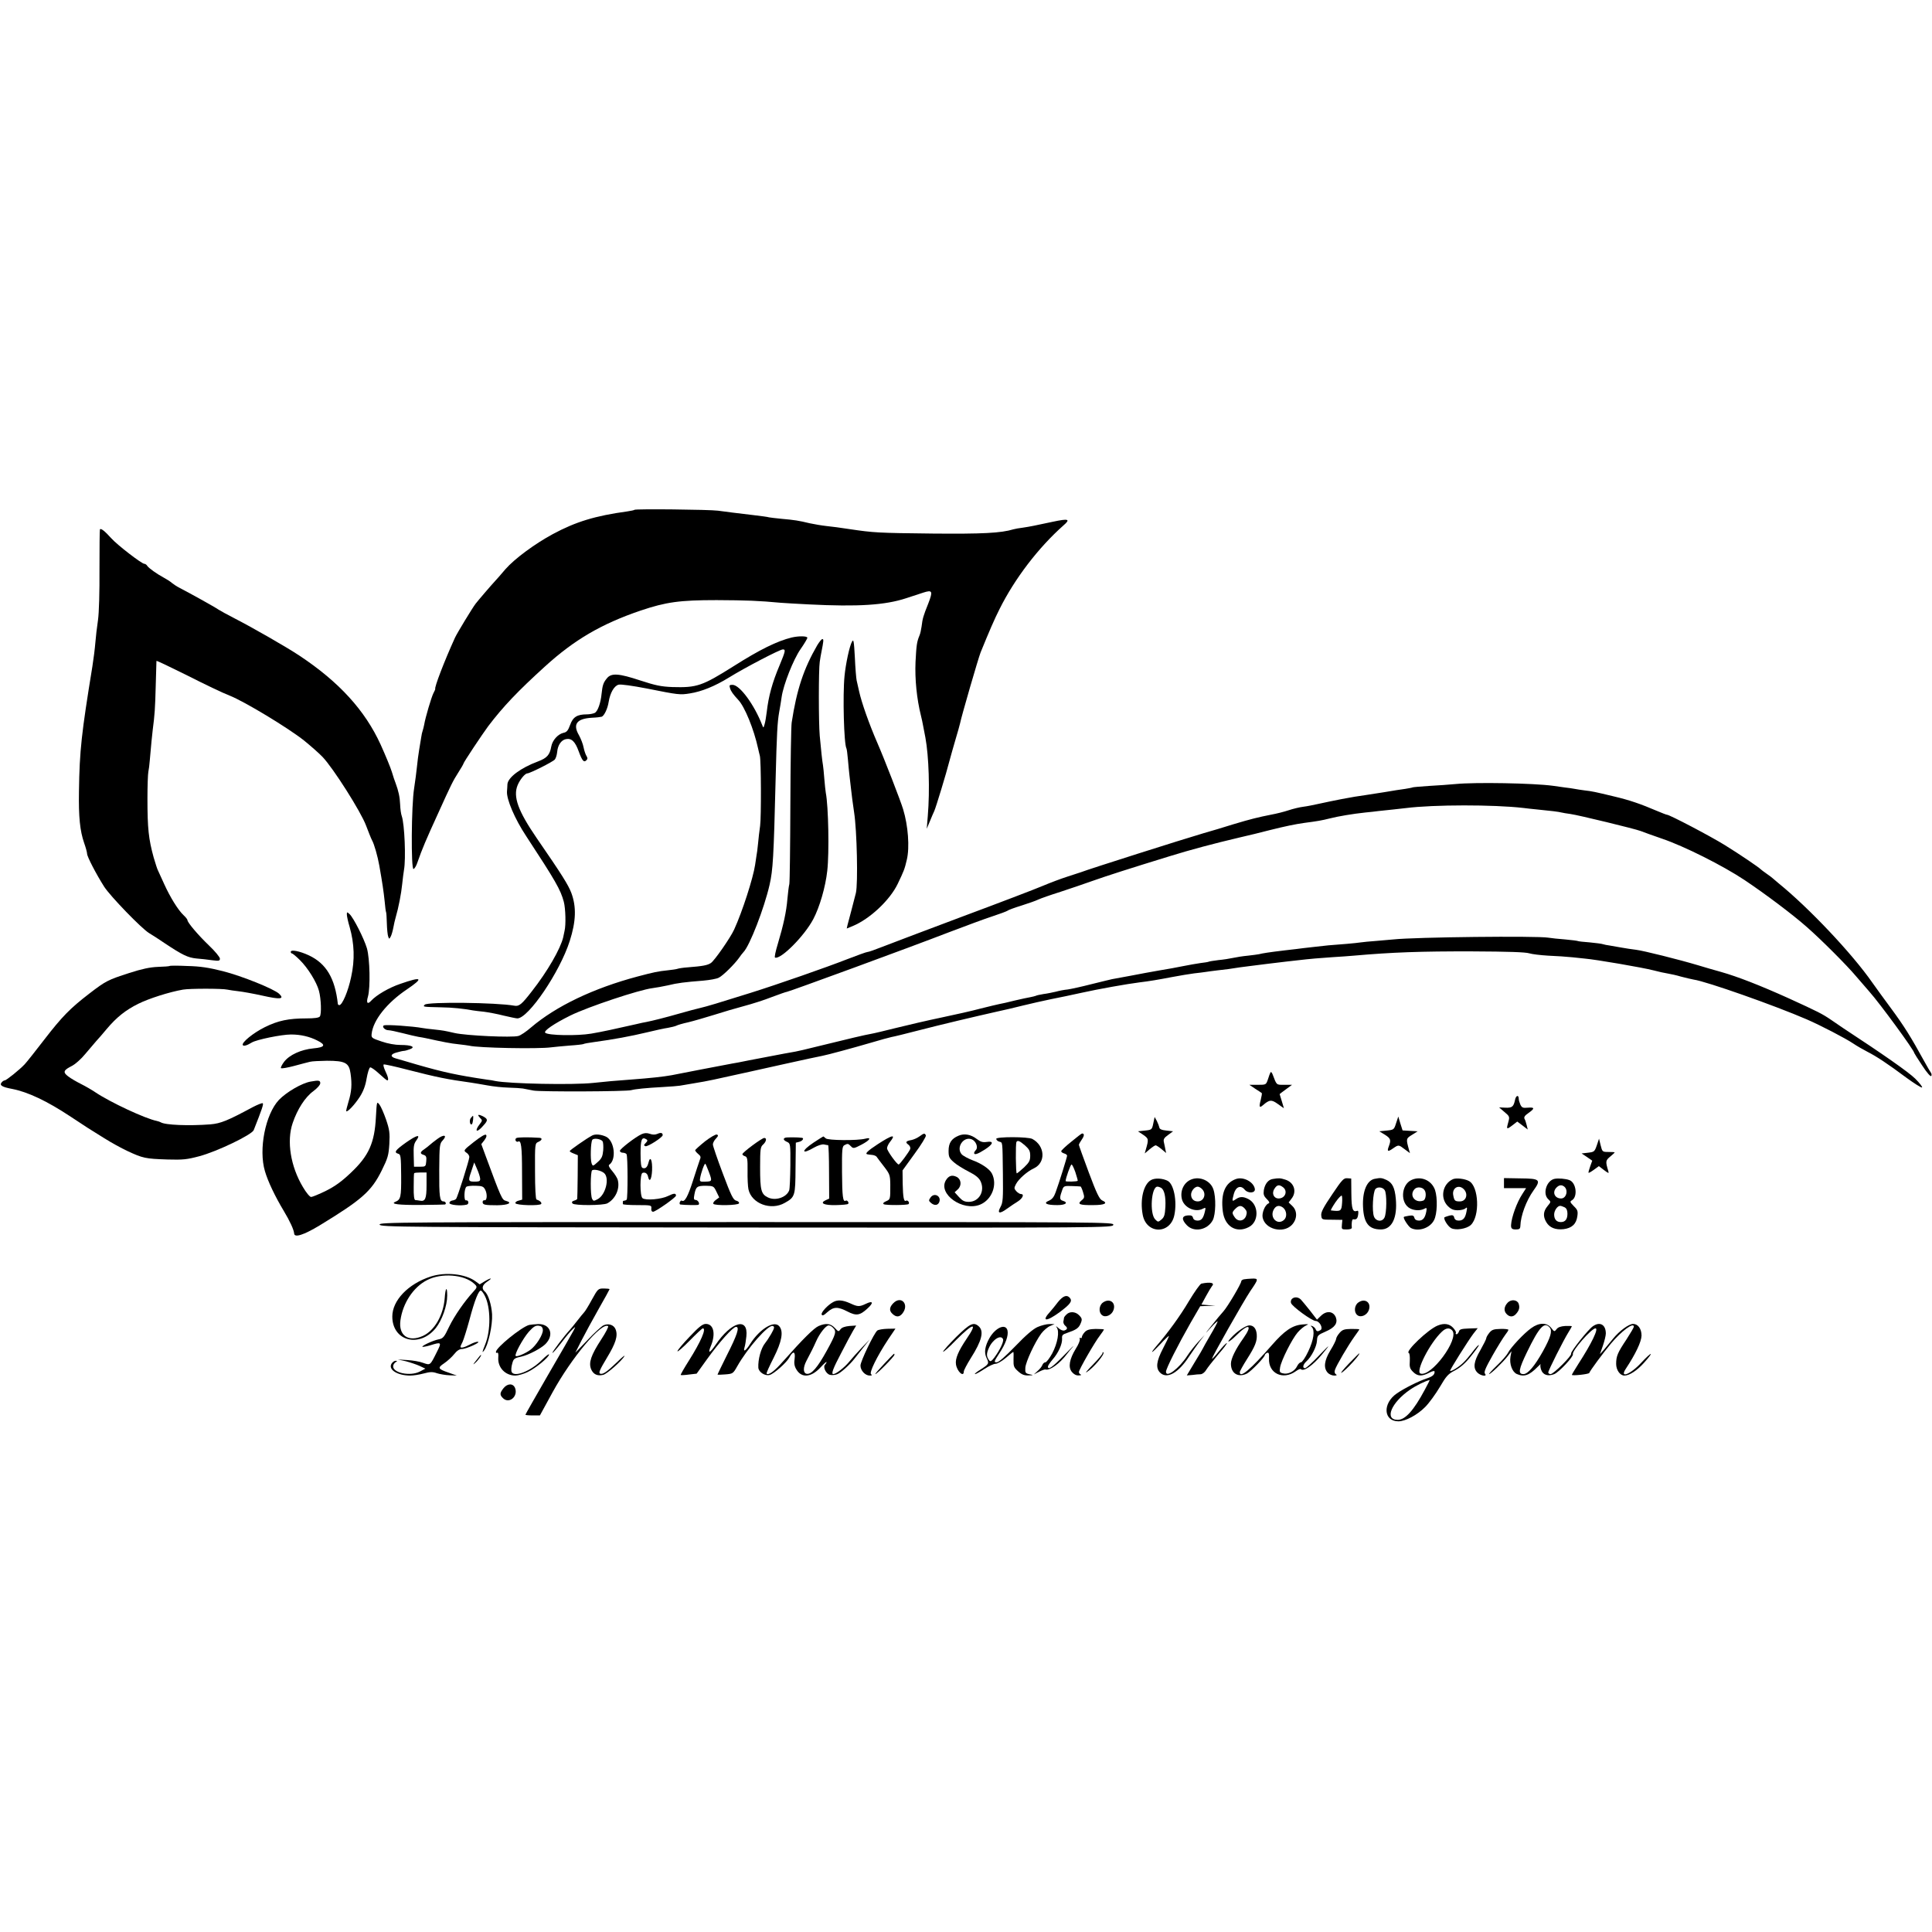 <?xml version="1.0" standalone="no"?>
<!DOCTYPE svg PUBLIC "-//W3C//DTD SVG 20010904//EN"
 "http://www.w3.org/TR/2001/REC-SVG-20010904/DTD/svg10.dtd">
<svg version="1.0" xmlns="http://www.w3.org/2000/svg"
 width="1309pt" height="1309pt" viewBox="0 0 1309 1309"
 preserveAspectRatio="xMidYMid meet">
<g transform="translate(0,1309) scale(0.1,-0.1)"
fill="#000000" stroke="none">
<path d="M4299 9636 c-2 -3 -24 -7 -49 -11 -218 -30 -349 -70 -505 -154 -122
-66 -259 -167 -321 -238 -32 -38 -63 -73 -69 -79 -28 -30 -117 -134 -133 -155
-24 -32 -124 -197 -139 -229 -72 -158 -141 -338 -134 -348 1 -1 -5 -15 -13
-30 -13 -26 -54 -163 -62 -212 -3 -14 -7 -32 -10 -40 -3 -8 -8 -28 -10 -45 -3
-16 -9 -55 -14 -85 -5 -30 -12 -82 -15 -115 -3 -33 -12 -98 -19 -145 -19 -116
-22 -554 -4 -548 7 3 19 22 26 44 32 92 57 151 143 339 84 186 99 216 133 269
20 31 36 59 36 62 0 8 128 200 168 254 102 134 200 237 385 405 198 180 382
288 647 378 172 58 265 71 515 71 206 -1 283 -4 435 -18 25 -2 110 -7 190 -11
335 -17 517 -5 660 42 41 13 93 30 116 38 62 20 66 10 33 -75 -34 -85 -38 -99
-45 -155 -3 -22 -9 -49 -14 -60 -18 -44 -21 -64 -27 -180 -5 -115 8 -249 37
-365 5 -19 11 -48 14 -65 3 -16 10 -54 16 -83 23 -125 31 -353 16 -532 l-7
-85 21 50 c11 28 25 59 30 70 11 24 82 257 103 340 9 33 27 98 41 145 14 47
28 96 31 110 8 43 124 443 139 480 59 145 94 226 129 295 103 206 262 414 432
565 50 43 36 48 -72 25 -121 -26 -155 -33 -203 -40 -25 -3 -53 -8 -63 -11 -85
-26 -213 -32 -547 -29 -375 4 -401 6 -563 30 -56 9 -127 18 -157 21 -30 3 -82
12 -115 19 -74 18 -101 22 -190 30 -38 4 -77 8 -85 10 -8 3 -55 9 -105 15
-135 16 -174 21 -240 30 -60 8 -559 13 -566 6z"/>
<path d="M677 9503 c-2 -5 -3 -126 -3 -269 1 -155 -3 -296 -10 -345 -7 -46
-15 -115 -18 -154 -3 -38 -12 -110 -20 -160 -74 -454 -87 -570 -91 -845 -3
-176 7 -270 35 -351 11 -31 20 -64 20 -73 0 -20 62 -139 116 -224 42 -65 253
-283 304 -314 19 -11 67 -42 105 -68 120 -80 157 -98 215 -104 30 -2 79 -8
108 -12 46 -6 52 -4 52 11 0 10 -33 50 -74 89 -75 72 -146 156 -146 172 0 5
-12 20 -27 34 -37 35 -90 121 -130 209 -19 42 -38 83 -42 92 -5 8 -18 49 -30
90 -34 124 -42 194 -42 399 0 85 3 166 6 180 3 14 8 50 10 80 9 101 15 169 20
207 13 100 16 140 20 293 3 91 5 168 5 172 0 4 93 -41 208 -98 114 -58 243
-120 288 -137 99 -39 397 -219 505 -305 43 -35 99 -84 124 -110 72 -75 260
-371 295 -465 17 -45 35 -90 41 -101 14 -24 38 -108 49 -171 21 -119 29 -174
36 -240 3 -38 8 -73 10 -76 2 -4 4 -38 5 -75 1 -38 5 -78 9 -89 7 -19 7 -19
18 1 5 10 13 37 17 59 4 22 11 54 16 70 19 64 38 163 44 225 4 36 9 79 12 95
14 75 4 313 -15 366 -5 13 -10 49 -11 79 -2 50 -11 91 -31 145 -5 11 -16 45
-25 75 -9 30 -44 114 -76 185 -106 232 -281 424 -549 602 -90 60 -323 193
-440 253 -47 24 -96 51 -110 60 -24 17 -201 115 -265 148 -16 8 -39 23 -50 32
-11 10 -36 26 -55 36 -48 26 -103 65 -113 81 -4 7 -13 13 -19 13 -18 0 -184
128 -224 173 -45 50 -71 70 -77 60z"/>
<path d="M5365 8771 c-101 -25 -215 -81 -395 -195 -213 -134 -248 -146 -415
-141 -76 3 -114 11 -215 44 -148 49 -199 53 -229 14 -23 -28 -29 -46 -35 -103
-6 -63 -26 -119 -46 -130 -10 -5 -34 -10 -53 -10 -67 0 -95 -18 -114 -71 -14
-38 -23 -50 -45 -54 -38 -9 -75 -50 -83 -93 -10 -57 -29 -78 -90 -101 -118
-44 -203 -108 -207 -154 0 -12 -2 -34 -3 -49 -4 -53 53 -187 130 -303 200
-305 233 -363 255 -445 12 -46 15 -157 5 -197 -3 -13 -7 -32 -9 -43 -18 -77
-106 -231 -213 -367 -68 -88 -86 -103 -118 -97 -121 22 -586 27 -607 7 -14
-15 -16 -15 112 -18 75 -1 151 -9 215 -21 11 -2 45 -6 75 -9 30 -4 90 -15 132
-26 43 -10 85 -19 93 -19 75 0 288 314 355 524 43 134 46 232 11 326 -21 55
-62 121 -235 372 -126 184 -161 280 -129 358 15 37 50 80 66 80 17 0 174 79
186 94 7 8 14 31 16 51 4 47 28 81 59 87 38 8 63 -16 87 -83 24 -65 35 -77 52
-60 9 9 9 16 0 30 -6 10 -15 36 -19 57 -4 22 -18 58 -31 82 -44 75 -16 113 87
119 30 1 60 5 67 7 17 7 40 55 47 101 10 61 37 108 67 116 16 4 93 -7 192 -26
215 -43 224 -44 292 -33 78 12 169 49 263 107 110 68 346 191 366 191 20 0 18
-11 -21 -105 -51 -120 -76 -213 -88 -318 -4 -32 -10 -70 -15 -85 -7 -25 -8
-25 -15 -7 -54 140 -153 275 -202 275 -21 0 -23 -3 -17 -22 6 -22 21 -42 55
-79 44 -45 107 -200 135 -329 4 -19 10 -42 12 -50 9 -30 10 -417 2 -475 -5
-33 -11 -87 -14 -120 -3 -33 -8 -71 -11 -85 -2 -14 -6 -41 -9 -60 -13 -88 -86
-316 -142 -438 -25 -55 -134 -212 -158 -227 -23 -15 -54 -21 -156 -29 -30 -2
-62 -7 -70 -10 -8 -3 -37 -7 -65 -10 -68 -7 -95 -13 -205 -42 -300 -80 -553
-201 -723 -346 -31 -27 -69 -53 -85 -57 -44 -12 -352 2 -432 20 -70 16 -75 17
-139 24 -33 3 -69 8 -80 10 -65 12 -241 24 -259 18 -18 -7 5 -33 29 -33 11 0
54 -9 97 -20 42 -11 91 -22 107 -25 17 -2 39 -7 50 -9 119 -26 169 -36 220
-41 33 -4 67 -8 75 -10 58 -15 465 -23 554 -11 23 3 79 8 126 12 47 3 88 8 92
10 4 3 37 9 75 14 127 17 250 40 354 65 57 14 122 28 144 31 22 4 47 10 56 14
8 5 46 16 83 24 37 9 116 32 174 50 59 19 151 46 204 60 53 14 138 41 188 61
51 19 96 35 101 35 12 0 844 305 1094 402 116 44 250 94 300 110 49 16 94 33
100 37 5 5 48 21 94 35 47 15 99 33 115 41 17 8 85 32 152 53 66 22 165 55
220 75 96 34 246 82 519 166 142 44 300 86 470 126 61 14 153 36 205 50 108
27 175 41 240 50 84 11 115 16 170 30 60 15 155 31 240 40 30 3 71 7 90 10 19
2 62 7 95 10 33 4 74 8 90 10 190 24 595 24 795 1 19 -3 64 -7 100 -11 84 -8
141 -15 160 -20 8 -2 35 -7 60 -10 57 -8 435 -100 475 -115 17 -7 82 -30 145
-52 151 -51 413 -183 559 -280 142 -95 327 -234 423 -319 95 -83 270 -258 333
-333 28 -33 68 -79 90 -104 72 -81 305 -399 305 -417 0 -2 24 -40 54 -85 32
-49 57 -77 61 -70 4 6 2 16 -3 23 -5 7 -24 39 -42 72 -95 173 -139 243 -229
365 -43 58 -99 135 -125 172 -137 197 -430 507 -636 674 -19 16 -37 31 -40 34
-3 3 -21 17 -40 30 -19 13 -37 27 -40 30 -12 13 -143 102 -245 165 -97 60
-373 205 -391 205 -4 0 -32 11 -63 24 -117 50 -190 75 -296 100 -129 31 -147
35 -200 41 -22 3 -51 7 -65 10 -14 3 -45 7 -70 10 -25 3 -60 8 -78 11 -131 18
-527 25 -659 12 -43 -4 -125 -10 -183 -13 -57 -4 -107 -8 -110 -10 -3 -2 -26
-6 -50 -10 -25 -3 -88 -13 -140 -22 -52 -8 -107 -17 -122 -19 -70 -10 -88 -13
-168 -28 -47 -9 -114 -23 -150 -31 -36 -8 -85 -18 -110 -21 -25 -3 -70 -14
-100 -24 -30 -10 -82 -23 -115 -29 -91 -18 -140 -30 -260 -66 -60 -19 -150
-46 -200 -60 -140 -41 -783 -245 -830 -264 -11 -4 -54 -18 -95 -31 -41 -13
-115 -41 -165 -62 -49 -21 -295 -115 -545 -208 -250 -94 -494 -186 -542 -205
-48 -19 -93 -35 -101 -35 -7 0 -70 -23 -140 -50 -135 -53 -467 -169 -652 -227
-213 -67 -300 -93 -340 -102 -22 -5 -83 -21 -135 -36 -101 -29 -189 -51 -230
-59 -14 -2 -45 -9 -70 -15 -131 -30 -238 -53 -304 -64 -94 -16 -294 -13 -312
6 -13 12 60 62 171 117 123 60 466 174 555 185 25 3 72 12 105 19 64 16 114
22 240 32 44 4 91 12 105 20 28 13 108 93 137 134 9 14 23 31 30 39 42 42 141
298 177 456 23 101 28 185 41 715 8 315 12 386 24 455 6 33 14 80 17 104 12
82 79 253 128 323 25 36 46 71 46 77 0 12 -58 13 -105 2z"/>
<path d="M5537 8718 c-92 -159 -139 -301 -173 -523 -4 -22 -8 -272 -9 -555 -1
-283 -4 -526 -7 -540 -4 -14 -9 -59 -13 -100 -7 -87 -27 -178 -65 -305 -15
-49 -24 -91 -19 -93 38 -15 198 145 259 260 43 81 83 218 95 328 14 122 8 438
-10 529 -2 13 -7 55 -10 95 -3 39 -7 80 -9 91 -5 26 -14 111 -22 200 -8 90 -8
448 0 500 3 22 8 51 11 65 15 76 17 90 7 90 -6 0 -21 -19 -35 -42z"/>
<path d="M5773 8743 c-17 -28 -43 -151 -51 -233 -13 -131 -4 -463 13 -491 2
-3 7 -37 10 -75 3 -38 8 -85 10 -104 2 -19 7 -62 11 -95 3 -33 13 -105 21
-160 19 -121 27 -481 12 -545 -6 -25 -20 -79 -31 -120 -11 -41 -23 -85 -26
-98 l-5 -23 39 16 c117 48 253 176 306 286 42 88 47 99 62 164 20 83 9 231
-25 342 -17 57 -128 343 -174 448 -56 129 -107 273 -124 350 -6 28 -14 61 -17
75 -3 14 -9 84 -12 155 -6 111 -9 127 -19 108z"/>
<path d="M2350 6894 c0 -10 8 -49 19 -85 32 -113 36 -222 10 -339 -20 -96 -60
-190 -80 -190 -5 0 -9 3 -10 8 -19 174 -79 274 -196 329 -62 29 -123 41 -123
24 0 -6 4 -11 8 -11 5 0 29 -20 54 -45 53 -52 113 -148 129 -208 15 -55 18
-159 6 -174 -6 -9 -38 -13 -91 -13 -121 0 -192 -15 -281 -59 -79 -39 -160
-105 -150 -122 6 -9 29 -2 60 17 31 20 203 55 267 55 65 0 126 -14 180 -42 58
-29 49 -45 -28 -52 -84 -8 -163 -44 -199 -91 -15 -20 -25 -40 -21 -43 4 -4 44
3 89 15 45 12 93 25 107 28 14 4 66 6 115 7 124 0 150 -14 160 -85 11 -76 7
-125 -14 -193 -10 -33 -17 -62 -15 -64 8 -8 57 44 92 98 24 38 38 75 46 124 7
39 17 72 24 75 6 2 33 -17 60 -42 27 -25 52 -46 56 -46 11 0 6 24 -14 65 -10
22 -15 41 -10 43 5 2 78 -14 162 -36 199 -51 268 -65 428 -87 25 -4 75 -12
113 -19 37 -7 101 -14 142 -15 41 -1 85 -4 97 -6 13 -3 45 -9 73 -14 50 -9
631 -7 663 3 24 7 100 15 213 21 53 3 104 7 115 9 10 2 53 9 94 16 41 6 102
18 135 25 207 45 273 60 480 106 127 28 241 53 255 55 41 8 207 53 330 89 63
19 127 36 141 39 14 2 95 22 180 44 154 40 383 94 534 128 44 9 123 28 175 41
52 13 138 32 190 43 52 10 147 30 210 44 107 24 309 60 390 70 67 8 126 18
220 36 52 10 120 21 150 25 30 3 66 8 80 10 14 2 48 7 75 10 49 5 103 12 156
21 15 2 47 6 70 9 24 3 78 10 119 15 41 5 98 12 125 15 28 3 64 7 80 9 74 9
157 16 236 21 47 3 110 7 140 10 263 23 451 30 809 29 237 -1 356 -5 381 -13
19 -6 78 -13 130 -16 52 -2 126 -7 164 -11 39 -4 77 -8 85 -9 72 -6 388 -60
465 -80 33 -9 76 -18 95 -21 19 -3 60 -12 90 -21 30 -8 69 -17 85 -20 86 -12
550 -176 765 -269 97 -42 264 -129 316 -164 25 -17 69 -42 98 -57 59 -30 134
-79 264 -176 51 -37 98 -67 104 -65 6 2 -15 29 -46 60 -46 45 -216 164 -486
341 -14 9 -52 35 -85 58 -59 40 -84 53 -290 147 -191 86 -342 145 -455 177
-47 13 -116 33 -155 45 -127 38 -370 99 -421 105 -27 3 -71 10 -99 15 -27 5
-63 11 -80 14 -16 2 -37 6 -45 9 -8 3 -48 8 -89 12 -41 3 -77 7 -80 9 -3 2
-42 7 -86 11 -44 3 -96 9 -115 12 -77 13 -903 4 -1050 -12 -19 -2 -71 -6 -115
-10 -44 -3 -91 -8 -105 -10 -14 -2 -56 -7 -95 -10 -38 -3 -95 -8 -125 -10 -30
-3 -75 -8 -100 -11 -25 -3 -57 -7 -70 -8 -14 -2 -70 -9 -125 -15 -109 -13
-152 -20 -175 -26 -8 -2 -42 -6 -75 -10 -33 -3 -78 -10 -100 -15 -22 -5 -67
-12 -100 -15 -33 -4 -63 -9 -66 -11 -4 -2 -28 -6 -55 -9 -27 -4 -80 -13 -119
-21 -38 -8 -110 -21 -160 -29 -49 -9 -137 -24 -195 -36 -58 -11 -114 -21 -125
-23 -11 -2 -74 -18 -140 -34 -66 -17 -139 -33 -161 -36 -23 -2 -59 -9 -80 -15
-22 -5 -59 -13 -84 -16 -24 -4 -48 -9 -52 -12 -5 -2 -21 -6 -36 -9 -15 -2 -63
-13 -107 -23 -44 -11 -91 -22 -105 -24 -14 -3 -70 -16 -125 -30 -55 -15 -175
-42 -266 -61 -91 -19 -229 -51 -305 -70 -76 -19 -155 -38 -174 -41 -36 -6
-147 -32 -366 -86 -67 -17 -132 -32 -145 -34 -22 -3 -78 -14 -319 -60 -47 -10
-96 -19 -110 -21 -14 -3 -108 -21 -210 -40 -102 -20 -192 -37 -200 -39 -55
-10 -148 -20 -270 -29 -121 -9 -168 -13 -260 -23 -139 -15 -570 -6 -665 13
-11 3 -36 7 -55 9 -202 30 -294 50 -475 102 -66 20 -131 38 -144 42 -39 11
-36 29 6 40 21 6 43 11 50 11 6 0 24 5 40 11 41 15 12 29 -63 29 -37 0 -87 9
-130 24 -66 22 -69 25 -66 52 10 92 104 210 238 300 117 79 105 90 -44 38 -77
-26 -162 -76 -197 -114 -25 -28 -35 -16 -22 28 17 60 13 257 -7 327 -20 67
-91 207 -118 232 -17 15 -18 15 -18 -3z"/>
<path d="M1149 6545 c-3 -2 -38 -5 -79 -6 -54 -2 -109 -14 -193 -41 -146 -47
-160 -54 -272 -140 -130 -100 -184 -155 -306 -313 -59 -77 -118 -151 -131
-165 -33 -36 -125 -110 -136 -110 -5 0 -15 -6 -21 -14 -16 -19 2 -31 72 -44
107 -21 236 -82 396 -188 121 -80 110 -73 226 -145 49 -31 119 -69 155 -86
109 -51 125 -54 275 -59 105 -3 132 0 215 22 121 32 357 146 369 177 57 144
68 177 61 182 -4 3 -34 -9 -67 -26 -171 -92 -217 -111 -288 -117 -143 -11
-306 -5 -336 14 -5 3 -17 7 -26 9 -79 16 -315 126 -418 195 -22 15 -65 40 -95
55 -30 15 -70 38 -88 52 -38 29 -33 42 29 73 20 11 59 45 85 77 27 32 61 71
75 88 15 16 47 53 71 82 68 81 130 130 215 172 70 35 210 80 303 96 44 8 266
8 300 0 14 -3 48 -8 75 -11 28 -3 101 -16 164 -30 120 -27 151 -24 112 13 -36
33 -251 120 -381 153 -95 24 -153 33 -241 35 -64 3 -118 3 -120 0z"/>
<path d="M8608 5824 c-3 -5 -11 -26 -17 -46 -13 -38 -13 -38 -69 -38 l-57 0
40 -27 c22 -14 42 -27 44 -29 2 -2 -1 -22 -7 -46 -13 -49 -9 -57 15 -36 44 38
58 39 101 8 l41 -29 -14 47 c-8 26 -15 48 -15 49 0 1 19 15 42 32 l42 31 -52
0 c-56 0 -51 -4 -79 69 -5 14 -12 21 -15 15z"/>
<path d="M2105 5762 c-59 -10 -164 -71 -215 -124 -92 -98 -139 -335 -95 -483
20 -69 68 -170 128 -270 41 -68 68 -127 70 -152 1 -31 64 -11 172 54 287 175
351 231 421 372 42 85 47 103 52 180 4 75 1 97 -22 165 -15 43 -35 89 -45 102
-18 23 -18 22 -24 -84 -9 -176 -48 -263 -170 -378 -61 -58 -106 -91 -168 -122
-47 -23 -93 -42 -101 -42 -9 0 -34 30 -56 68 -83 139 -111 310 -69 433 32 94
84 175 140 216 27 20 47 43 47 54 0 19 -10 21 -65 11z"/>
<path d="M10265 5638 c-10 -47 -20 -55 -66 -53 l-42 2 36 -31 c35 -29 36 -33
27 -66 -15 -52 -13 -55 25 -26 l35 27 36 -27 35 -27 -7 29 c-4 16 -10 36 -15
44 -5 11 2 22 27 39 44 31 43 40 -5 36 -33 -3 -40 0 -50 21 -6 14 -11 31 -11
39 0 29 -19 24 -25 -7z"/>
<path d="M3240 5534 c0 -3 7 -12 15 -21 14 -13 13 -17 -5 -40 -35 -45 -23 -61
15 -20 38 40 41 50 23 64 -17 13 -48 24 -48 17z"/>
<path d="M3190 5515 c-13 -15 -5 -54 8 -41 6 6 12 56 6 56 -1 0 -7 -7 -14 -15z"/>
<path d="M7814 5479 c-9 -43 -10 -44 -56 -49 l-48 -5 36 -24 c37 -26 38 -29
17 -101 l-7 -25 33 28 c18 15 36 27 41 27 5 0 23 -12 40 -26 l31 -26 -5 23
c-2 13 -7 35 -10 49 -5 20 0 30 28 50 l34 25 -45 5 c-32 3 -47 10 -48 21 -2 9
-9 28 -17 44 l-15 27 -9 -43z"/>
<path d="M9459 5480 c-14 -44 -15 -45 -64 -50 l-50 -5 38 -23 c39 -25 43 -35
27 -78 -14 -36 -7 -40 28 -15 38 26 38 26 80 -6 l35 -26 -7 24 c-20 73 -20 75
21 100 l38 24 -51 3 -51 3 -15 47 -14 47 -15 -45z"/>
<path d="M4348 5406 c-41 -18 -147 -100 -148 -113 0 -7 9 -13 19 -13 11 0 23
-5 26 -10 9 -14 9 -299 1 -308 -4 -4 -12 -7 -17 -7 -5 0 -9 -3 -9 -7 0 -5 0
-11 0 -16 0 -4 44 -7 98 -7 95 0 97 -1 95 -23 -2 -14 3 -22 12 -22 17 0 155
97 155 109 0 18 -14 17 -53 -2 -46 -23 -153 -32 -174 -15 -18 15 -18 164 0
171 18 7 34 -4 38 -26 9 -42 24 -18 27 42 3 69 -12 104 -24 55 -8 -33 -21 -45
-41 -37 -9 4 -13 30 -13 98 0 94 8 115 39 96 10 -6 9 -12 -4 -25 -14 -14 -14
-17 -2 -22 15 -5 117 60 117 75 0 16 -13 19 -35 9 -16 -7 -33 -7 -52 0 -20 7
-37 6 -55 -2z"/>
<path d="M3211 5353 c-70 -55 -72 -58 -52 -72 12 -7 21 -21 21 -30 0 -19 -80
-273 -90 -284 -4 -5 -16 -10 -26 -11 -11 -2 -19 -9 -19 -17 0 -13 76 -21 117
-11 18 4 13 33 -5 29 -16 -3 -12 84 4 93 6 4 34 7 62 6 44 -1 53 -5 64 -26 16
-30 13 -76 -4 -72 -7 1 -13 -4 -13 -12 0 -19 14 -22 99 -22 75 1 107 17 58 30
-25 6 -31 18 -138 308 l-28 76 21 27 c13 17 17 30 11 36 -6 6 -36 -12 -82 -48z
m42 -247 c2 -17 -4 -21 -28 -22 -53 -1 -55 3 -32 69 l20 61 19 -44 c11 -24 20
-53 21 -64z"/>
<path d="M4013 5397 c-34 -17 -153 -100 -153 -106 0 -4 12 -11 28 -17 l27 -11
-1 -144 c-1 -79 -2 -147 -3 -151 0 -4 -10 -10 -22 -13 -14 -5 -17 -10 -10 -19
12 -15 208 -14 236 1 55 30 86 98 71 157 -3 14 -21 42 -38 62 -19 21 -27 38
-21 42 51 33 37 162 -20 190 -33 16 -73 20 -94 9z m70 -40 c4 -7 6 -34 4 -61
-4 -41 -10 -55 -37 -79 -33 -30 -34 -30 -42 -8 -9 26 -6 141 5 158 9 14 58 7
70 -10z m10 -215 c39 -34 10 -149 -44 -177 -26 -14 -29 -13 -37 2 -13 23 -12
186 0 194 14 9 61 -2 81 -19z"/>
<path d="M4777 5357 c-36 -29 -66 -56 -67 -60 0 -5 9 -16 21 -26 17 -14 19
-21 10 -41 -5 -14 -26 -77 -46 -140 -34 -106 -56 -147 -75 -135 -5 3 -10 -2
-14 -10 -3 -8 -1 -16 4 -16 27 -4 116 -5 122 -2 12 6 -3 33 -19 33 -12 0 -14
8 -8 38 10 52 18 58 77 58 51 -1 54 -2 72 -40 l19 -39 -23 -17 c-13 -9 -20
-21 -17 -26 8 -14 170 -11 174 3 3 7 -6 15 -19 18 -20 5 -34 33 -91 185 -37
98 -67 186 -67 196 0 10 9 28 21 40 16 17 17 23 6 27 -7 3 -44 -18 -80 -46z
m25 -205 c24 -64 24 -67 -22 -68 -36 -2 -40 1 -37 20 6 39 30 106 36 101 3 -3
13 -27 23 -53z"/>
<path d="M6229 5390 c-14 -10 -38 -21 -53 -24 -39 -7 -44 -15 -22 -31 11 -8
16 -21 13 -30 -8 -20 -70 -104 -78 -105 -12 0 -79 93 -79 110 0 10 9 29 20 43
43 54 18 50 -81 -14 -72 -47 -92 -67 -71 -70 4 -1 18 -3 31 -4 13 -1 26 -7 30
-12 3 -5 25 -34 49 -65 41 -53 43 -60 44 -124 0 -100 1 -100 -29 -113 -18 -8
-23 -15 -15 -20 14 -8 159 -7 168 1 9 10 -6 29 -17 23 -15 -10 -21 21 -23 116
l-1 89 81 112 c45 61 80 118 77 125 -7 17 -13 16 -44 -7z"/>
<path d="M6494 5395 c-48 -20 -67 -50 -67 -102 0 -41 4 -50 36 -78 19 -17 65
-45 100 -63 46 -23 69 -42 80 -64 33 -67 -9 -141 -79 -141 -29 0 -43 7 -66 32
l-30 33 22 20 c27 26 23 68 -8 84 -32 16 -55 8 -74 -24 -53 -93 115 -211 232
-164 81 33 120 136 80 212 -16 30 -70 67 -131 89 -31 12 -64 30 -73 40 -40 45
11 123 67 102 29 -11 47 -55 28 -74 -6 -6 -11 -15 -11 -19 0 -15 24 -8 72 23
58 37 64 60 14 52 -27 -4 -42 0 -68 20 -40 31 -85 39 -124 22z"/>
<path d="M7258 5354 c-38 -30 -68 -59 -68 -64 0 -5 9 -12 20 -15 11 -3 20 -10
20 -15 0 -10 -55 -187 -78 -249 -11 -31 -24 -47 -45 -56 -41 -17 -18 -30 56
-30 58 0 79 17 36 30 -21 7 -21 21 0 78 8 21 15 23 63 21 29 -1 56 -2 59 -3 3
0 11 -18 17 -38 11 -35 10 -40 -10 -56 -31 -26 -14 -33 78 -32 80 0 104 13 61
32 -18 9 -37 47 -90 189 -37 99 -67 183 -67 187 0 5 9 21 20 37 17 24 18 41 1
40 -3 0 -36 -25 -73 -56z m28 -206 c9 -29 17 -55 16 -58 -2 -6 -82 -8 -82 -2
0 18 33 112 40 112 5 0 16 -24 26 -52z"/>
<path d="M2751 5349 c-73 -52 -84 -67 -53 -76 17 -4 19 -17 20 -149 1 -146 -3
-162 -40 -177 -36 -15 26 -22 169 -21 87 1 161 2 166 3 14 2 7 21 -8 21 -26 0
-30 31 -29 215 1 167 3 177 24 199 33 36 7 42 -37 9 -21 -15 -44 -34 -52 -41
-8 -7 -24 -20 -37 -29 -29 -19 -30 -30 -3 -38 16 -5 20 -14 17 -43 -3 -35 -4
-37 -43 -37 l-40 0 -2 75 c-2 61 1 80 17 102 33 45 7 40 -69 -13z m139 -290
c0 -91 -9 -111 -45 -104 -11 2 -25 4 -31 4 -8 1 -12 30 -11 89 0 48 1 90 3 93
2 3 21 5 43 5 l41 0 0 -87z"/>
<path d="M3498 5379 c-6 -4 -7 -12 -4 -18 4 -6 11 -9 16 -6 21 13 27 -34 27
-207 l1 -186 -25 -7 c-13 -3 -23 -11 -21 -17 5 -15 166 -19 175 -5 5 9 -9 22
-32 30 -6 2 -10 79 -10 191 -1 187 0 189 22 199 27 12 30 27 6 28 -76 5 -145
4 -155 -2z"/>
<path d="M5322 5382 c-19 -6 -14 -18 11 -29 22 -10 23 -14 22 -159 -1 -82 -4
-158 -8 -169 -18 -48 -93 -73 -144 -48 -46 22 -53 49 -53 202 0 125 2 140 20
156 22 20 27 45 8 45 -17 -1 -148 -98 -148 -110 0 -5 8 -11 18 -14 15 -5 18
-18 17 -98 -1 -51 2 -108 6 -126 21 -97 152 -146 246 -92 70 39 72 48 73 238
l2 170 24 6 c22 6 34 25 17 27 -25 4 -102 4 -111 1z"/>
<path d="M5513 5349 c-87 -58 -84 -85 3 -34 25 14 52 23 66 21 13 -3 26 -5 29
-5 3 -1 6 -82 6 -182 l1 -180 -24 -11 c-43 -20 -11 -35 71 -33 41 1 77 4 81 8
9 8 -6 28 -16 22 -19 -12 -24 28 -25 193 -1 154 1 175 16 183 23 12 25 12 45
-8 15 -16 20 -15 70 11 58 30 72 53 27 41 -54 -14 -254 -12 -268 2 -8 7 -15
13 -17 13 -2 0 -31 -19 -65 -41z"/>
<path d="M6750 5374 c0 -7 9 -16 20 -19 24 -8 22 11 25 -220 2 -166 0 -194
-16 -222 -25 -45 -7 -50 43 -13 24 17 58 40 76 51 32 21 43 49 19 49 -8 0 -22
9 -31 19 -16 18 -16 22 -2 49 18 34 75 85 121 106 82 39 76 152 -10 199 -29
16 -245 16 -245 1z m195 -45 c29 -26 35 -38 35 -70 0 -33 -7 -45 -42 -79 -24
-22 -46 -40 -49 -40 -7 0 -9 201 -2 213 8 13 22 7 58 -24z"/>
<path d="M10819 5330 c-15 -43 -18 -45 -59 -50 l-44 -5 36 -24 36 -25 -14 -39
c-8 -22 -13 -42 -11 -43 2 -2 18 7 37 21 l33 24 35 -27 c31 -23 34 -24 29 -7
-20 66 -19 72 12 98 17 14 31 27 31 29 0 2 -19 3 -42 3 -41 0 -42 1 -53 45
l-11 45 -15 -45z"/>
<path d="M7799 5095 c-51 -28 -76 -131 -57 -234 24 -135 189 -136 215 -2 19
93 -4 208 -45 230 -34 18 -86 21 -113 6z m68 -53 c22 -14 32 -60 29 -128 -3
-56 -8 -71 -27 -87 -22 -18 -23 -18 -42 1 -39 39 -27 222 15 222 7 0 18 -4 25
-8z"/>
<path d="M8072 5099 c-49 -19 -77 -74 -65 -130 12 -60 91 -97 144 -68 18 9 19
8 13 -18 -11 -48 -24 -63 -50 -63 -17 0 -28 7 -31 19 -3 14 -13 18 -36 16 -40
-3 -43 -27 -7 -65 48 -52 141 -35 177 33 20 39 23 154 4 209 -19 58 -91 90
-149 67z m72 -65 c32 -31 14 -84 -29 -84 -27 0 -45 18 -45 46 0 25 24 54 45
54 7 0 21 -7 29 -16z"/>
<path d="M8375 5102 c-75 -26 -105 -99 -90 -220 13 -102 92 -150 176 -106 71
36 69 153 -3 190 -35 18 -58 18 -86 -2 -25 -17 -26 -14 -12 38 13 47 46 60 72
29 23 -29 75 -26 70 4 -8 47 -77 84 -127 67z m59 -201 c14 -16 16 -26 9 -48
-13 -37 -54 -44 -77 -11 -20 29 -20 34 4 58 25 25 42 25 64 1z"/>
<path d="M8624 5102 c-31 -4 -54 -34 -61 -75 -4 -29 -1 -40 20 -61 18 -18 21
-26 11 -30 -23 -9 -46 -65 -39 -96 17 -79 137 -109 196 -51 39 39 41 97 4 131
l-24 23 19 25 c39 48 18 112 -43 130 -32 10 -43 11 -83 4z m69 -56 c34 -26 15
-76 -30 -76 -33 0 -49 35 -28 66 17 27 32 30 58 10z m0 -138 c25 -20 29 -63 7
-83 -44 -40 -100 15 -70 70 15 27 37 32 63 13z"/>
<path d="M9025 4996 c-59 -87 -76 -120 -73 -141 3 -29 4 -29 73 -29 l70 -1 -3
-32 c-3 -32 -2 -33 33 -33 23 0 35 5 34 13 -3 26 1 57 9 56 22 -4 30 4 34 31
3 21 1 29 -7 26 -30 -11 -38 12 -39 115 l-1 104 -27 2 c-24 2 -36 -11 -103
-111z m68 -58 c-4 -54 -9 -57 -75 -49 -4 1 10 25 30 55 20 29 40 49 43 45 3
-5 4 -28 2 -51z"/>
<path d="M9314 5103 c-53 -10 -84 -85 -79 -190 5 -110 39 -153 121 -153 75 0
113 79 101 209 -7 74 -23 107 -62 126 -33 15 -41 16 -81 8z m68 -77 c15 -23
14 -156 -2 -186 -16 -31 -58 -26 -71 8 -14 37 -7 165 10 186 15 17 50 13 63
-8z"/>
<path d="M9565 5096 c-74 -32 -80 -162 -8 -195 30 -14 68 -14 93 -1 16 9 18 7
14 -17 -8 -44 -23 -63 -50 -63 -17 0 -28 7 -31 19 -4 15 -11 18 -36 14 -18 -3
-33 -6 -35 -8 -8 -7 30 -65 47 -75 51 -27 130 -1 157 53 22 41 25 149 7 204
-23 66 -94 97 -158 69z m87 -70 c14 -20 8 -64 -8 -70 -57 -22 -100 37 -58 79
17 16 53 12 66 -9z"/>
<path d="M9845 5101 c-71 -31 -90 -127 -36 -182 22 -22 39 -29 68 -29 22 0 45
6 52 13 11 10 13 6 7 -22 -8 -44 -23 -61 -53 -61 -16 0 -27 7 -30 20 -4 16
-11 19 -32 14 -14 -4 -29 -9 -33 -11 -12 -7 20 -61 44 -74 31 -17 105 -5 133
21 63 59 55 262 -12 298 -29 16 -86 22 -108 13z m67 -63 c39 -32 25 -88 -21
-88 -33 0 -38 4 -45 43 -8 45 32 72 66 45z"/>
<path d="M10190 5074 l0 -34 75 0 75 0 -25 -39 c-37 -56 -74 -157 -77 -211 -1
-23 6 -30 32 -30 24 0 30 4 31 23 2 71 40 172 89 241 53 73 44 81 -88 82
l-112 2 0 -34z"/>
<path d="M10533 5103 c-55 -11 -83 -102 -43 -138 19 -18 19 -18 -5 -47 -29
-35 -32 -69 -8 -109 22 -37 62 -53 117 -47 56 7 86 35 93 87 5 35 2 44 -24 69
-26 27 -28 31 -12 40 40 25 28 119 -17 136 -25 10 -76 14 -101 9z m63 -51 c32
-22 18 -82 -19 -82 -44 0 -62 43 -31 74 17 17 33 20 50 8z m5 -142 c13 -7 19
-21 19 -43 0 -38 -15 -57 -45 -57 -29 0 -45 19 -45 51 0 27 22 59 41 59 6 0
19 -5 30 -10z"/>
<path d="M6305 4977 c-14 -20 -14 -23 5 -39 23 -18 45 -15 54 8 15 40 -34 66
-59 31z"/>
<path d="M2572 4793 c3 -17 130 -18 2485 -20 2446 -2 2481 -1 2486 18 5 19
-28 19 -2485 19 -2366 0 -2489 -1 -2486 -17z"/>
<path d="M2918 4441 c-153 -50 -260 -162 -260 -271 0 -166 183 -215 294 -79
43 54 78 152 78 221 0 67 -12 55 -17 -18 -9 -115 -69 -219 -147 -255 -99 -45
-167 2 -153 105 16 117 88 226 181 273 97 50 250 38 318 -24 23 -21 23 -25 -7
-57 -57 -62 -126 -161 -162 -235 -34 -72 -41 -80 -73 -86 -36 -7 -115 -44
-108 -50 2 -2 26 2 53 10 77 24 79 22 44 -47 -45 -90 -43 -89 -92 -72 -23 9
-71 17 -107 19 l-65 4 55 -12 c30 -8 72 -22 94 -32 l38 -18 -38 -20 c-66 -34
-187 -8 -180 39 1 9 9 20 17 25 12 7 12 9 -1 9 -8 0 -20 -8 -27 -19 -25 -40
39 -81 127 -81 20 0 60 6 90 14 44 12 62 12 90 2 19 -6 58 -13 85 -14 l50 -2
-53 19 c-76 26 -79 33 -33 64 22 15 52 42 68 62 18 23 36 35 53 35 29 0 134
48 107 49 -9 1 -34 -8 -54 -19 -37 -20 -63 -26 -63 -15 0 4 6 18 14 33 7 15
28 81 46 147 36 137 65 209 80 200 6 -3 17 -19 25 -35 40 -77 41 -235 2 -330
-21 -52 -22 -60 -7 -40 28 36 58 173 54 245 -4 65 -26 136 -50 155 -22 19 -17
43 15 65 41 27 32 31 -13 5 l-36 -22 -30 22 c-70 50 -203 63 -302 31z"/>
<path d="M8427 4422 c-9 -2 -17 -8 -17 -13 0 -16 -92 -172 -121 -204 -15 -16
-50 -59 -79 -95 -50 -62 -50 -63 -6 -15 25 28 46 46 46 42 0 -5 -22 -47 -50
-94 -27 -47 -50 -87 -50 -89 0 -2 -25 -44 -55 -93 l-54 -90 37 3 c20 3 46 5
57 5 12 1 28 13 37 29 9 15 46 62 82 105 37 42 63 77 58 77 -5 0 -29 -25 -53
-55 -24 -30 -45 -53 -47 -51 -5 5 213 389 259 458 57 83 57 86 12 85 -22 -1
-47 -3 -56 -5z"/>
<path d="M8140 4393 c-9 -2 -47 -56 -85 -119 -57 -97 -140 -212 -224 -309 -45
-54 -26 -43 28 15 33 36 61 62 61 58 0 -4 -18 -42 -40 -84 -45 -86 -51 -133
-20 -164 46 -46 124 -3 197 110 20 30 52 75 70 100 l35 45 -42 -45 c-23 -25
-57 -67 -75 -95 -56 -87 -145 -154 -145 -109 0 21 82 183 167 332 l65 112 51
2 52 2 -47 3 -48 4 31 57 c17 31 35 61 40 67 22 23 -8 31 -71 18z"/>
<path d="M4011 4286 c-22 -41 -46 -80 -53 -87 -7 -8 -29 -34 -48 -59 -19 -25
-41 -51 -48 -59 -35 -37 -123 -153 -119 -157 2 -3 29 28 60 68 30 40 65 82 78
93 27 24 44 55 -175 -323 -80 -139 -146 -254 -146 -257 0 -3 22 -5 49 -5 l49
0 87 159 c127 231 330 474 375 446 5 -3 -16 -44 -47 -91 -69 -106 -86 -157
-68 -201 15 -35 43 -48 82 -38 26 6 127 96 144 127 5 9 -17 -8 -48 -39 -71
-68 -98 -87 -117 -80 -12 5 -1 29 44 104 62 102 78 152 61 196 -12 31 -49 43
-83 27 -12 -6 -61 -50 -106 -98 l-84 -87 43 85 c24 47 76 142 116 213 40 70
73 130 73 132 0 3 -18 5 -39 5 -38 0 -40 -2 -80 -74z"/>
<path d="M7168 4268 c-18 -24 -41 -52 -51 -63 -65 -70 -29 -73 63 -5 72 54 87
74 69 96 -20 24 -46 15 -81 -28z"/>
<path d="M8753 4289 c-6 -6 -9 -18 -6 -27 6 -23 142 -122 167 -122 26 0 53
-49 33 -62 -18 -11 -27 -10 -33 6 -3 8 -13 17 -22 21 -14 5 -15 4 -4 -6 22
-24 13 -87 -24 -165 -19 -41 -42 -74 -49 -74 -8 0 -20 -12 -27 -27 -16 -34
-61 -57 -95 -48 -23 5 -25 10 -20 40 8 48 81 193 119 237 18 21 44 42 58 48
21 9 16 10 -28 6 -67 -6 -120 -43 -204 -139 -145 -166 -218 -228 -218 -184 0
6 22 46 48 87 56 88 70 123 67 168 -3 40 -21 62 -50 62 -24 0 -85 -41 -124
-84 -39 -42 -10 -29 34 15 85 85 115 75 50 -17 -53 -74 -85 -139 -85 -174 0
-66 50 -96 109 -66 28 15 121 111 121 126 0 4 7 10 15 14 12 4 14 -4 13 -38
-5 -101 94 -149 181 -87 15 11 31 18 34 15 19 -20 80 23 142 97 63 76 60 76
-16 -3 -46 -49 -90 -88 -97 -88 -19 0 -14 25 9 46 35 31 70 101 72 140 2 35 5
39 58 62 63 27 84 57 70 96 -17 43 -63 48 -101 11 l-27 -26 -47 61 c-26 33
-54 66 -62 75 -18 18 -45 20 -61 4z"/>
<path d="M5645 4268 c-37 -20 -83 -70 -78 -84 4 -11 14 -7 39 16 42 37 70 38
136 4 60 -31 84 -27 136 21 43 39 37 55 -12 31 -44 -21 -55 -20 -107 4 -49 22
-84 25 -114 8z"/>
<path d="M6050 4258 c-25 -27 -26 -50 -2 -71 24 -22 45 -21 64 1 53 62 -6 130
-62 70z"/>
<path d="M7473 4265 c-27 -19 -31 -66 -7 -85 23 -20 66 -1 78 33 19 52 -26 84
-71 52z"/>
<path d="M9203 4265 c-27 -19 -31 -66 -7 -85 23 -20 66 -1 78 33 19 52 -26 84
-71 52z"/>
<path d="M10216 4265 c-25 -26 -29 -55 -10 -76 21 -24 46 -24 66 -1 22 25 26
44 17 70 -10 26 -50 30 -73 7z"/>
<path d="M7226 4184 c-9 -8 -16 -18 -17 -22 0 -4 -2 -15 -4 -24 -2 -9 3 -22
11 -29 18 -15 18 -25 -3 -33 -10 -4 -26 2 -42 16 -14 13 -19 15 -12 5 21 -27
7 -107 -30 -177 -18 -33 -39 -60 -46 -60 -8 0 -16 -8 -20 -17 -3 -10 -17 -28
-32 -41 l-26 -24 35 18 c19 10 39 17 44 15 29 -8 96 40 145 105 8 11 26 33 40
49 14 17 -12 -9 -59 -57 -80 -82 -110 -103 -110 -77 0 6 14 27 31 47 40 45 67
106 65 142 -2 23 3 29 34 39 59 20 77 32 89 58 15 33 14 40 -9 63 -24 24 -63
26 -84 4z"/>
<path d="M3585 4113 c-52 -14 -225 -154 -225 -183 0 -6 4 -9 9 -5 6 3 9 -10 7
-32 -5 -68 47 -123 116 -123 18 0 56 11 83 24 53 25 145 100 145 119 0 6 -21
-10 -47 -36 -77 -78 -191 -122 -207 -81 -3 9 -2 33 4 53 9 35 13 39 64 50 48
11 130 54 161 84 62 62 34 138 -49 136 -23 -1 -50 -4 -61 -6z m93 -33 c3 -30
-44 -106 -85 -136 -34 -25 -92 -49 -99 -41 -10 10 49 118 89 164 31 34 45 43
66 41 19 -2 27 -9 29 -28z"/>
<path d="M4673 4034 c-46 -48 -83 -92 -83 -99 0 -7 37 25 82 71 45 46 85 84
90 84 26 0 -14 -91 -94 -218 -33 -52 -58 -96 -56 -98 2 -2 28 -1 56 3 l52 6
69 96 c84 117 177 221 198 221 26 0 8 -54 -63 -194 -35 -71 -64 -129 -62 -130
2 -1 26 0 53 2 49 4 52 5 79 53 71 126 212 286 242 275 13 -5 12 -13 -11 -54
-15 -26 -34 -54 -41 -62 -28 -34 -49 -111 -46 -167 3 -30 45 -57 76 -49 29 7
117 85 135 120 24 45 41 41 35 -8 -5 -33 -2 -52 12 -75 35 -59 100 -54 163 14
23 25 41 41 41 37 0 -5 -5 -13 -10 -18 -16 -16 6 -62 33 -69 12 -3 34 -2 49 4
25 9 87 66 118 106 8 11 35 45 59 75 l44 55 -53 -55 c-29 -30 -68 -74 -87 -97
-31 -38 -89 -83 -107 -83 -16 0 -2 38 53 142 32 62 68 130 80 150 l22 37 -46
-3 c-30 -3 -51 -10 -60 -22 -13 -18 -14 -18 -39 9 -28 30 -60 34 -109 13 -31
-13 -106 -87 -240 -238 -60 -69 -100 -98 -113 -85 -3 3 19 51 48 108 55 109
68 178 38 213 -34 42 -132 -17 -197 -119 -30 -48 -50 -60 -38 -22 4 12 9 45
12 73 14 132 -102 100 -209 -58 -39 -57 -54 -62 -33 -11 36 85 21 153 -33 153
-21 0 -46 -19 -109 -86z m971 60 c25 -24 20 -42 -41 -153 -64 -117 -105 -164
-137 -159 -25 4 -26 42 -2 88 32 61 45 86 65 131 24 55 67 109 86 109 8 0 21
-7 29 -16z"/>
<path d="M6479 4032 c-49 -49 -89 -94 -89 -100 0 -6 40 29 88 79 118 118 149
122 71 8 -56 -83 -78 -135 -72 -173 7 -48 53 -90 53 -49 0 9 22 50 48 92 74
116 90 181 54 214 -35 32 -59 21 -153 -71z"/>
<path d="M7030 4099 c-30 -13 -80 -56 -150 -129 -70 -72 -113 -110 -127 -110
-20 0 -19 4 16 58 45 67 65 124 57 158 -12 48 -79 21 -121 -50 -32 -56 -39
-101 -20 -138 18 -37 15 -41 -43 -78 -26 -16 -42 -30 -36 -30 7 0 35 16 64 35
29 19 63 35 75 35 13 0 44 18 70 40 25 22 48 40 50 40 3 0 3 -23 2 -51 -1 -46
2 -54 31 -80 24 -22 42 -29 70 -28 36 1 36 2 7 8 -27 6 -30 10 -28 44 3 41 65
174 108 232 16 21 43 44 60 51 l30 13 -35 0 c-19 0 -55 -9 -80 -20z m-234 -83
c6 -16 -22 -74 -59 -124 -18 -24 -27 -29 -34 -20 -20 26 -21 46 -3 85 26 59
83 93 96 59z"/>
<path d="M9741 4109 c-64 -25 -223 -177 -196 -186 6 -2 8 -25 7 -53 -3 -42 0
-53 22 -75 30 -30 59 -32 109 -6 23 12 37 15 37 7 0 -21 -15 -33 -55 -46 -52
-17 -149 -65 -201 -101 -98 -67 -91 -189 11 -189 47 0 128 43 181 97 27 27 71
88 99 135 44 75 56 89 103 113 37 20 71 49 108 96 30 37 54 71 54 74 0 8 -19
-12 -51 -55 -15 -19 -39 -48 -55 -63 -28 -28 -83 -62 -89 -55 -4 4 121 203
158 252 l29 37 -61 -2 c-49 -2 -62 -5 -66 -20 -4 -11 -11 -19 -16 -19 -6 0 -8
4 -5 9 3 5 -5 20 -19 35 -25 27 -60 33 -104 15z m99 -34 c48 -58 -145 -318
-216 -291 -35 13 64 207 145 283 28 27 53 29 71 8z m-187 -402 c-75 -140 -132
-203 -183 -203 -92 0 -45 116 83 204 42 29 103 59 134 66 1 0 -14 -30 -34 -67z"/>
<path d="M10374 4091 c-50 -36 -137 -129 -157 -167 -8 -16 -42 -55 -75 -86
-33 -32 -57 -58 -53 -58 11 0 91 77 125 120 l27 35 -7 -37 c-8 -49 11 -102 42
-117 50 -22 84 -11 143 49 14 14 23 22 19 17 -3 -5 -2 -22 4 -38 12 -35 46
-46 89 -29 33 14 131 119 126 135 -8 22 126 175 153 175 23 0 -25 -100 -116
-241 -24 -38 -44 -71 -44 -74 0 -8 115 4 118 13 4 14 94 136 147 199 71 85
155 147 155 114 0 -5 -23 -44 -50 -86 -60 -90 -70 -113 -70 -166 0 -41 26 -79
56 -79 34 0 87 35 134 88 70 78 54 78 -20 -1 -74 -80 -150 -109 -104 -40 66
100 105 182 106 224 0 46 -24 79 -57 79 -29 0 -94 -48 -136 -100 -19 -23 -46
-56 -61 -74 l-28 -31 20 57 c11 32 20 69 20 83 0 60 -40 83 -88 49 -32 -22
-153 -174 -147 -185 8 -12 -119 -139 -139 -139 -9 0 -16 5 -16 11 0 14 103
218 136 271 13 21 24 40 24 42 0 2 -20 3 -45 2 -31 -2 -50 -9 -59 -22 -14 -18
-15 -18 -36 9 -30 38 -83 37 -136 -2z m126 4 c19 -23 6 -66 -47 -162 -55 -98
-101 -153 -131 -153 -38 0 -33 31 24 149 83 171 118 209 154 166z"/>
<path d="M5944 4075 c-22 -17 -114 -209 -114 -237 0 -34 32 -68 63 -68 15 0
18 3 9 9 -15 9 39 120 117 238 l48 71 -55 -1 c-30 -1 -61 -6 -68 -12z"/>
<path d="M7349 4064 c-10 -11 -19 -26 -19 -33 0 -7 -4 -9 -10 -6 -5 3 -7 0 -4
-8 3 -8 -9 -37 -27 -65 -43 -70 -53 -125 -27 -157 13 -16 29 -25 46 -24 15 0
21 3 15 6 -7 2 -13 10 -13 17 0 16 107 202 142 247 15 20 28 39 28 41 0 2 -25
4 -56 4 -42 -1 -60 -6 -75 -22z"/>
<path d="M9076 4059 c-12 -14 -23 -32 -23 -40 0 -7 -17 -43 -39 -78 -42 -70
-48 -119 -18 -152 9 -10 29 -19 43 -19 18 0 22 3 12 9 -8 5 -11 16 -6 30 9 29
87 162 131 224 19 26 34 48 34 50 0 2 -25 3 -56 3 -46 -1 -59 -5 -78 -27z"/>
<path d="M10091 4060 c-11 -14 -21 -30 -21 -37 0 -6 -18 -42 -40 -81 -45 -77
-51 -121 -20 -152 23 -23 70 -29 51 -7 -8 11 4 39 52 124 34 60 73 122 85 138
12 15 22 31 22 35 0 4 -24 7 -54 6 -45 -1 -58 -5 -75 -26z"/>
<path d="M7470 3922 c0 -7 -30 -42 -67 -80 -37 -37 -54 -59 -39 -48 46 29 123
122 112 133 -3 4 -6 1 -6 -5z"/>
<path d="M5990 3849 c-36 -38 -63 -69 -59 -69 11 0 129 120 129 131 0 13 3 15
-70 -62z"/>
<path d="M9138 3850 c-37 -39 -59 -66 -49 -61 30 16 136 133 119 131 -2 -1
-33 -32 -70 -70z"/>
<path d="M3226 3872 c-22 -27 -24 -32 -7 -17 20 17 47 55 39 55 -2 0 -16 -17
-32 -38z"/>
<path d="M3411 3684 c-26 -33 -26 -46 -1 -69 41 -37 101 14 80 70 -13 34 -52
33 -79 -1z"/>
</g>
</svg>
